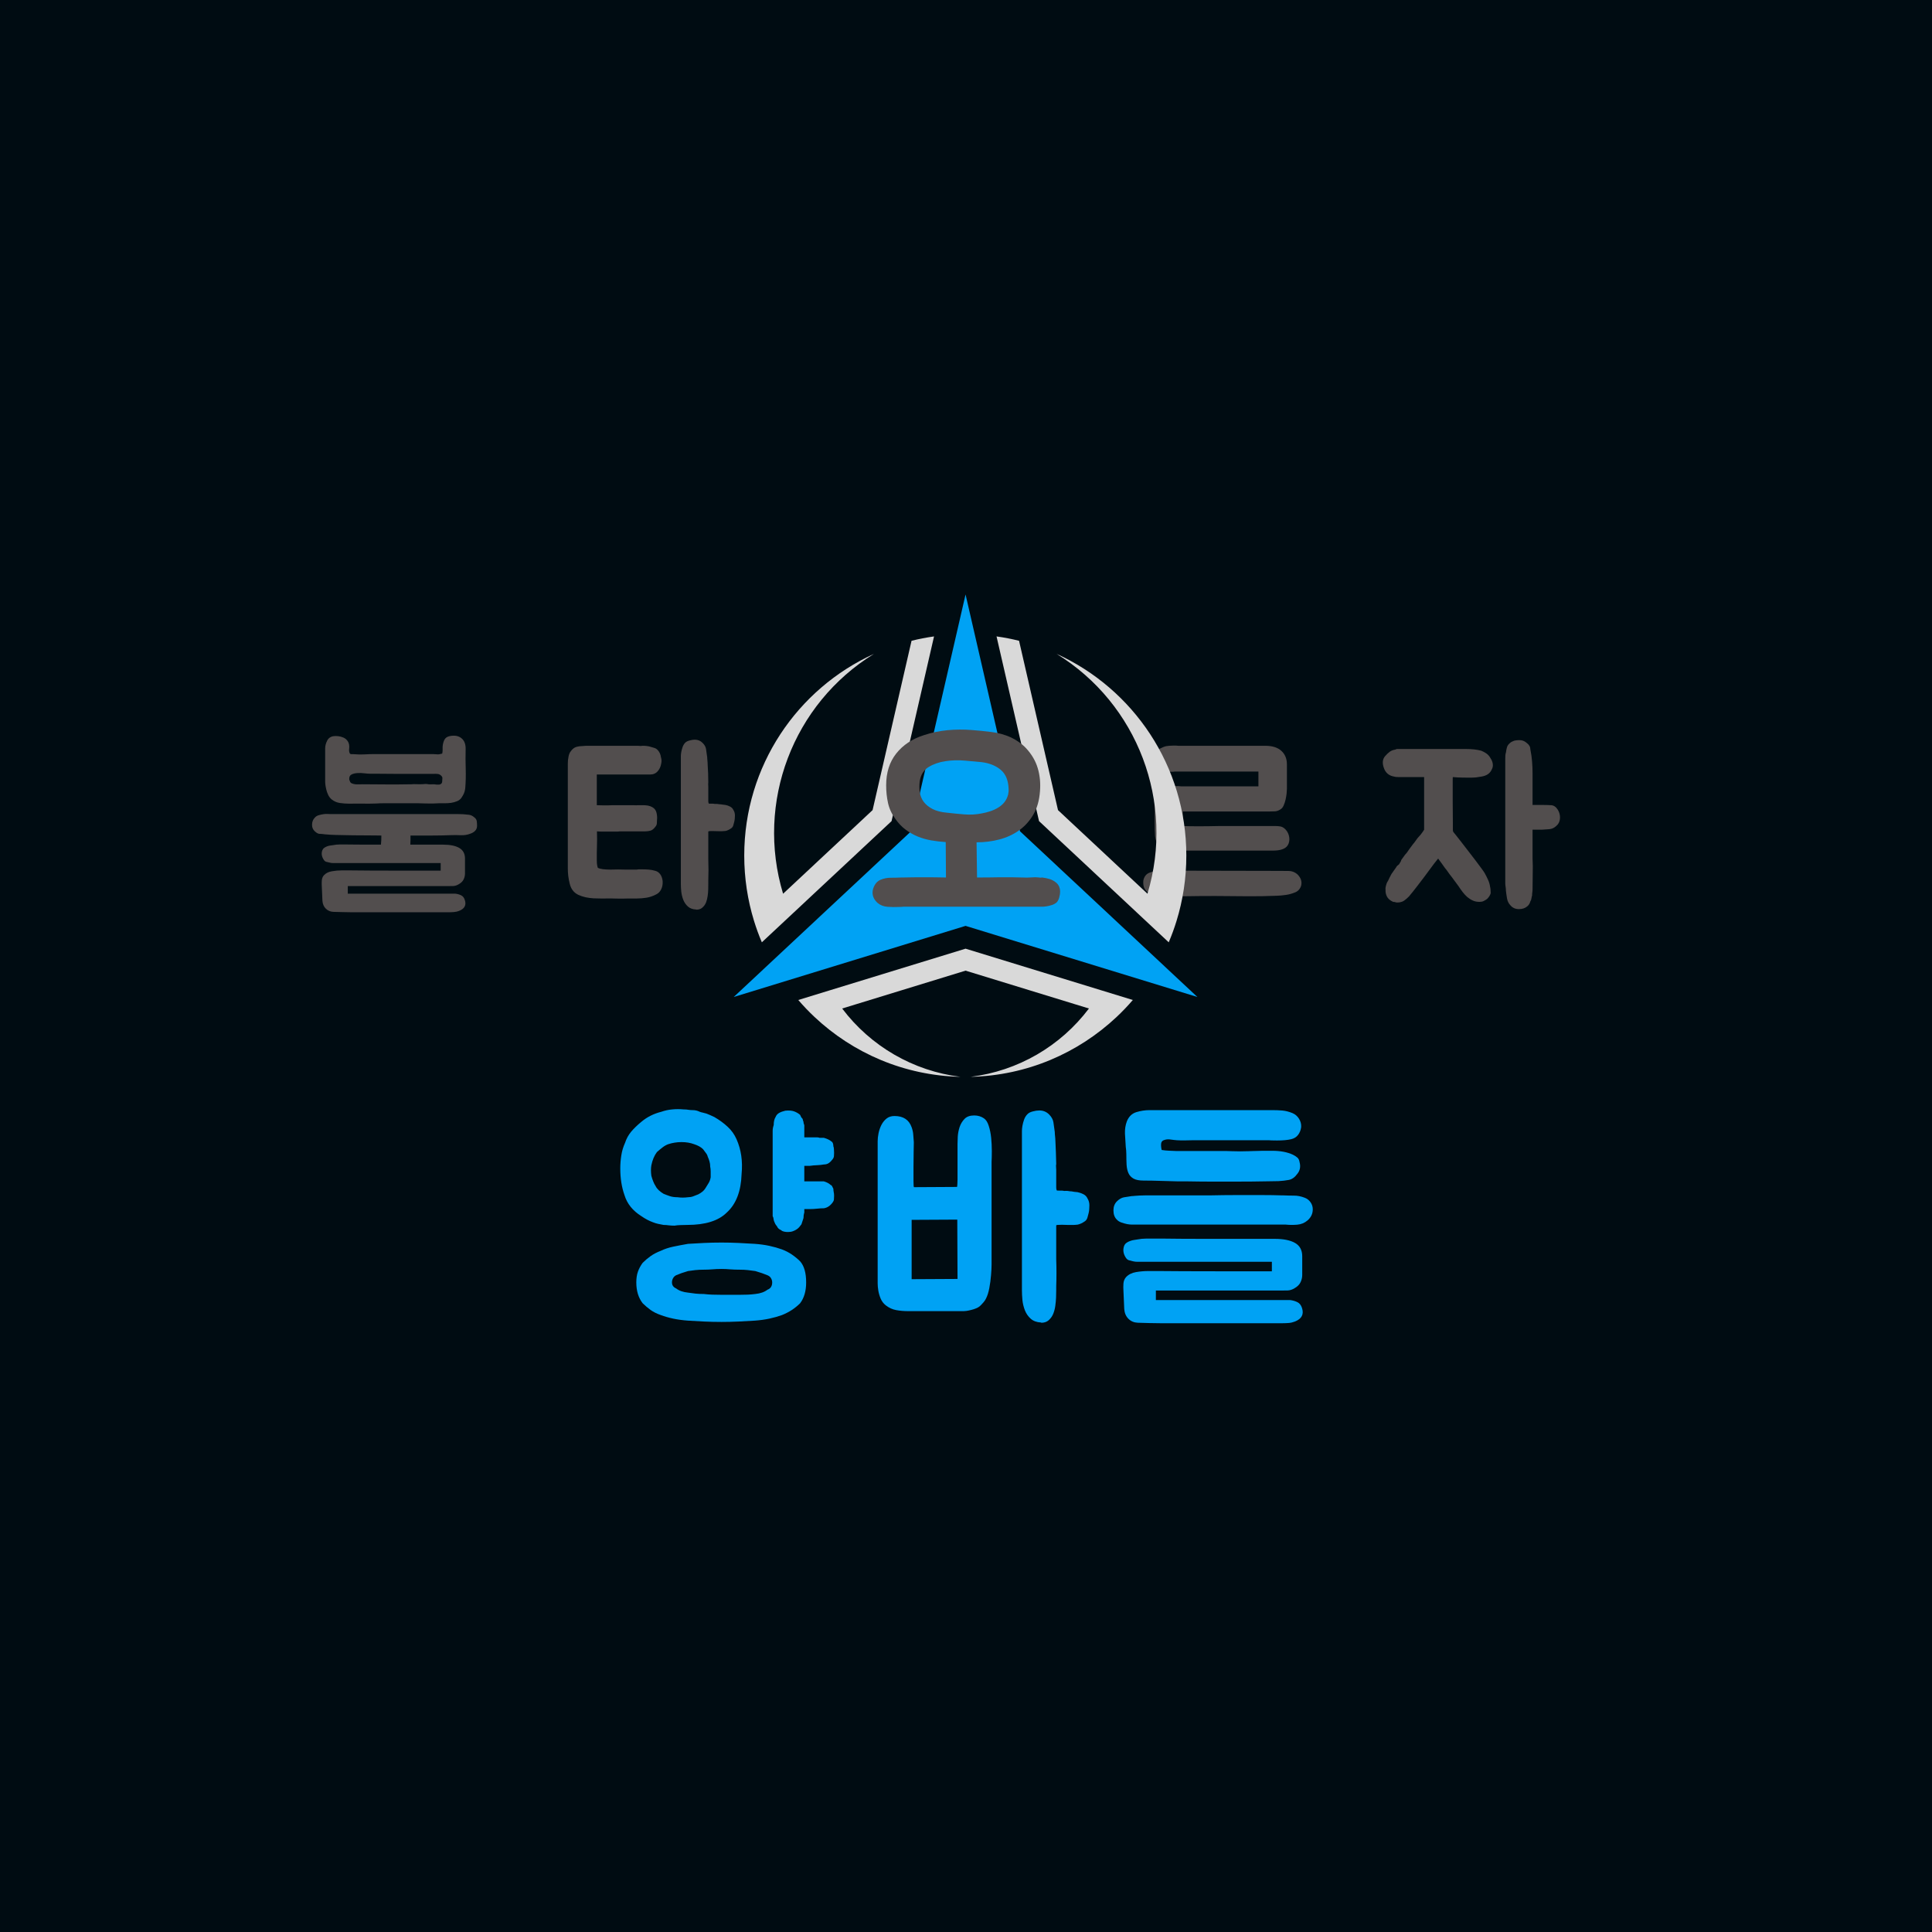 <svg xmlns="http://www.w3.org/2000/svg" xmlns:xlink="http://www.w3.org/1999/xlink" width="500" zoomAndPan="magnify" viewBox="0 0 375 375" height="500" preserveAspectRatio="xMidYMid meet" version="1.0"><defs><g/><clipPath id="5b80b288ce"><path d="M 142.414 115.32 L 232.414 115.32 L 232.414 194 L 142.414 194 Z M 142.414 115.32 " clip-rule="nonzero"/></clipPath><clipPath id="f515bbb122"><path d="M 154 184 L 220 184 L 220 209.07 L 154 209.07 Z M 154 184 " clip-rule="nonzero"/></clipPath></defs><rect x="-37.5" width="450" fill="#ffffff" y="-37.5" height="450" fill-opacity="1"/><rect x="-37.5" width="450" fill="#ffffff" y="-37.5" height="450" fill-opacity="1"/><rect x="-37.5" width="450" fill="#000c12" y="-37.5" height="450" fill-opacity="1"/><g fill="#00a2f4" fill-opacity="1"><g transform="translate(119.162, 254.898)"><g><path d="M 19.5 -38.078 C 20.488 -37.504 21.348 -36.875 22.078 -36.188 C 22.816 -35.508 23.391 -34.707 23.797 -33.781 C 24.691 -31.77 25.02 -29.52 24.781 -27.031 C 24.676 -23.688 23.719 -21.191 21.906 -19.547 C 20.301 -17.941 17.742 -17.141 14.234 -17.141 C 13.754 -17.141 13.305 -17.129 12.891 -17.109 C 12.484 -17.098 12.109 -17.062 11.766 -17 C 11.391 -17 11.023 -17.02 10.672 -17.062 C 10.316 -17.113 9.969 -17.141 9.625 -17.141 C 9.281 -17.211 8.938 -17.281 8.594 -17.344 C 8.258 -17.414 7.922 -17.52 7.578 -17.656 C 6.828 -17.926 6.078 -18.32 5.328 -18.844 C 3.648 -19.895 2.555 -21.258 2.047 -22.938 C 1.504 -24.469 1.234 -26.191 1.234 -28.109 C 1.234 -28.953 1.301 -29.801 1.438 -30.656 C 1.57 -31.508 1.812 -32.312 2.156 -33.062 C 2.426 -33.883 2.82 -34.609 3.344 -35.234 C 3.875 -35.867 4.535 -36.508 5.328 -37.156 C 6.422 -38.082 7.719 -38.734 9.219 -39.109 C 9.895 -39.348 10.598 -39.5 11.328 -39.562 C 12.066 -39.633 12.797 -39.633 13.516 -39.562 C 13.891 -39.562 14.211 -39.535 14.484 -39.484 C 14.754 -39.441 15.031 -39.422 15.312 -39.422 C 15.781 -39.422 16.223 -39.316 16.641 -39.109 C 16.836 -39.035 17.062 -38.973 17.312 -38.922 C 17.57 -38.867 17.789 -38.812 17.969 -38.75 C 18.176 -38.676 18.414 -38.578 18.688 -38.453 C 18.957 -38.336 19.227 -38.211 19.5 -38.078 Z M 4.344 -5.984 C 4.344 -6.773 4.445 -7.469 4.656 -8.062 C 4.863 -8.656 5.172 -9.227 5.578 -9.781 C 6.055 -10.258 6.566 -10.691 7.109 -11.078 C 7.66 -11.473 8.328 -11.82 9.109 -12.125 C 9.828 -12.469 10.629 -12.734 11.516 -12.922 C 12.398 -13.109 13.359 -13.289 14.391 -13.469 C 15.379 -13.531 16.41 -13.586 17.484 -13.641 C 18.555 -13.691 19.691 -13.719 20.891 -13.719 C 22.016 -13.719 23.117 -13.691 24.203 -13.641 C 25.297 -13.586 26.336 -13.531 27.328 -13.469 C 28.359 -13.395 29.305 -13.266 30.172 -13.078 C 31.047 -12.891 31.859 -12.66 32.609 -12.391 C 33.328 -12.117 33.973 -11.785 34.547 -11.391 C 35.129 -10.992 35.66 -10.555 36.141 -10.078 C 36.922 -9.191 37.312 -7.828 37.312 -5.984 C 37.312 -4.316 36.922 -2.969 36.141 -1.938 C 35.148 -0.945 33.973 -0.18 32.609 0.359 C 31.859 0.629 31.047 0.859 30.172 1.047 C 29.305 1.234 28.359 1.363 27.328 1.438 C 26.336 1.5 25.297 1.555 24.203 1.609 C 23.117 1.66 22.016 1.688 20.891 1.688 C 19.691 1.688 18.555 1.66 17.484 1.609 C 16.41 1.555 15.379 1.5 14.391 1.438 C 13.359 1.363 12.398 1.234 11.516 1.047 C 10.629 0.859 9.828 0.629 9.109 0.359 C 8.328 0.086 7.66 -0.242 7.109 -0.641 C 6.566 -1.035 6.055 -1.469 5.578 -1.938 C 4.754 -3 4.344 -4.348 4.344 -5.984 Z M 18.781 -26.406 C 18.781 -26.781 18.781 -27.145 18.781 -27.5 C 18.781 -27.863 18.75 -28.18 18.688 -28.453 C 18.688 -28.828 18.641 -29.164 18.547 -29.469 C 18.461 -29.781 18.352 -30.078 18.219 -30.359 C 18.156 -30.629 18.035 -30.875 17.859 -31.094 C 17.691 -31.312 17.504 -31.562 17.297 -31.844 C 16.891 -32.25 16.312 -32.57 15.562 -32.812 C 14.844 -33.082 14.023 -33.219 13.109 -33.219 C 12.629 -33.219 12.18 -33.18 11.766 -33.109 C 11.359 -33.047 10.953 -32.945 10.547 -32.812 C 10.172 -32.676 9.801 -32.469 9.438 -32.188 C 9.082 -31.914 8.719 -31.613 8.344 -31.281 C 7.832 -30.594 7.473 -29.738 7.266 -28.719 C 7.16 -28.102 7.16 -27.422 7.266 -26.672 C 7.367 -26.297 7.488 -25.938 7.625 -25.594 C 7.758 -25.25 7.914 -24.941 8.094 -24.672 C 8.227 -24.398 8.43 -24.133 8.703 -23.875 C 8.973 -23.625 9.281 -23.395 9.625 -23.188 C 10.031 -23.02 10.445 -22.863 10.875 -22.719 C 11.301 -22.582 11.789 -22.516 12.344 -22.516 C 12.988 -22.422 13.672 -22.422 14.391 -22.516 C 14.723 -22.516 15.051 -22.57 15.375 -22.688 C 15.707 -22.812 16.039 -22.941 16.375 -23.078 C 16.656 -23.223 16.922 -23.395 17.172 -23.594 C 17.43 -23.801 17.66 -24.078 17.859 -24.422 C 18.035 -24.691 18.219 -24.988 18.406 -25.312 C 18.594 -25.633 18.719 -26 18.781 -26.406 Z M 30.719 -5.984 C 30.719 -6.266 30.645 -6.531 30.5 -6.781 C 30.363 -7.039 30.129 -7.238 29.797 -7.375 C 29.484 -7.508 29.129 -7.645 28.734 -7.781 C 28.348 -7.914 27.914 -8.051 27.438 -8.188 C 26.957 -8.258 26.477 -8.32 26 -8.375 C 25.52 -8.426 24.992 -8.453 24.422 -8.453 C 23.766 -8.453 23.156 -8.473 22.594 -8.516 C 22.031 -8.566 21.461 -8.594 20.891 -8.594 C 20.234 -8.594 19.625 -8.566 19.062 -8.516 C 18.5 -8.473 17.961 -8.453 17.453 -8.453 C 16.836 -8.453 16.289 -8.426 15.812 -8.375 C 15.332 -8.32 14.859 -8.258 14.391 -8.188 C 13.91 -8.051 13.484 -7.914 13.109 -7.781 C 12.734 -7.645 12.391 -7.508 12.078 -7.375 C 11.805 -7.238 11.602 -7.039 11.469 -6.781 C 11.332 -6.531 11.266 -6.266 11.266 -5.984 C 11.266 -5.441 11.535 -5.051 12.078 -4.812 C 12.66 -4.363 13.43 -4.094 14.391 -4 C 14.859 -3.926 15.332 -3.863 15.812 -3.812 C 16.289 -3.758 16.836 -3.734 17.453 -3.734 C 17.961 -3.672 18.5 -3.629 19.062 -3.609 C 19.625 -3.586 20.234 -3.578 20.891 -3.578 L 24.422 -3.578 C 24.992 -3.578 25.52 -3.586 26 -3.609 C 26.477 -3.629 26.957 -3.672 27.438 -3.734 C 28.426 -3.836 29.211 -4.113 29.797 -4.562 C 30.41 -4.789 30.719 -5.266 30.719 -5.984 Z M 36.953 -34.141 L 38.797 -34.141 C 39.004 -34.141 39.207 -34.141 39.406 -34.141 C 39.613 -34.141 39.785 -34.109 39.922 -34.047 L 40.75 -34.047 C 41.395 -33.867 41.891 -33.629 42.234 -33.328 C 42.367 -33.254 42.461 -33.129 42.516 -32.953 C 42.566 -32.785 42.594 -32.602 42.594 -32.406 C 42.656 -32.27 42.691 -32.086 42.703 -31.859 C 42.723 -31.641 42.734 -31.395 42.734 -31.125 C 42.734 -30.852 42.723 -30.629 42.703 -30.453 C 42.691 -30.285 42.617 -30.113 42.484 -29.938 C 42.242 -29.602 41.988 -29.344 41.719 -29.156 C 41.445 -28.969 41.125 -28.875 40.75 -28.875 C 40.332 -28.801 39.895 -28.754 39.438 -28.734 C 38.977 -28.723 38.508 -28.68 38.031 -28.609 L 36.953 -28.609 L 36.953 -25.594 L 40.75 -25.594 C 41.32 -25.426 41.75 -25.203 42.031 -24.922 C 42.195 -24.859 42.312 -24.75 42.375 -24.594 C 42.445 -24.438 42.52 -24.289 42.594 -24.156 C 42.594 -23.957 42.613 -23.754 42.656 -23.547 C 42.707 -23.336 42.734 -23.098 42.734 -22.828 C 42.734 -22.555 42.723 -22.316 42.703 -22.109 C 42.691 -21.91 42.617 -21.723 42.484 -21.547 C 42.004 -20.867 41.426 -20.477 40.75 -20.375 C 40.332 -20.375 39.895 -20.348 39.438 -20.297 C 38.977 -20.242 38.508 -20.219 38.031 -20.219 L 36.953 -20.219 L 36.953 -19.547 C 36.891 -19.348 36.848 -19.16 36.828 -18.984 C 36.805 -18.816 36.797 -18.648 36.797 -18.484 C 36.734 -18.273 36.664 -18.066 36.594 -17.859 C 36.531 -17.66 36.461 -17.457 36.391 -17.25 C 36.254 -17.082 36.117 -16.91 35.984 -16.734 C 35.848 -16.566 35.676 -16.414 35.469 -16.281 C 35.27 -16.145 35.031 -16.023 34.75 -15.922 C 34.477 -15.816 34.156 -15.766 33.781 -15.766 C 33.508 -15.766 33.254 -15.789 33.016 -15.844 C 32.773 -15.895 32.586 -15.988 32.453 -16.125 C 32.047 -16.289 31.773 -16.547 31.641 -16.891 C 31.492 -17.055 31.383 -17.207 31.312 -17.344 C 31.25 -17.488 31.188 -17.629 31.125 -17.766 C 31.051 -17.93 31.004 -18.109 30.984 -18.297 C 30.973 -18.484 30.914 -18.664 30.812 -18.844 L 30.812 -35.375 C 30.812 -35.438 30.816 -35.562 30.828 -35.75 C 30.848 -35.938 30.91 -36.203 31.016 -36.547 C 31.016 -37.191 31.133 -37.703 31.375 -38.078 C 31.508 -38.422 31.738 -38.688 32.062 -38.875 C 32.395 -39.062 32.797 -39.207 33.266 -39.312 C 33.953 -39.383 34.516 -39.344 34.953 -39.188 C 35.398 -39.031 35.797 -38.801 36.141 -38.5 C 36.273 -38.156 36.41 -37.93 36.547 -37.828 C 36.617 -37.754 36.66 -37.656 36.672 -37.531 C 36.691 -37.414 36.734 -37.289 36.797 -37.156 C 36.797 -36.988 36.82 -36.844 36.875 -36.719 C 36.926 -36.602 36.953 -36.516 36.953 -36.453 Z M 36.953 -34.141 "/></g></g></g><g fill="#00a2f4" fill-opacity="1"><g transform="translate(167.433, 254.898)"><g><path d="M 18.422 -32.859 C 18.422 -33.203 18.438 -33.68 18.469 -34.297 C 18.508 -34.91 18.629 -35.523 18.828 -36.141 C 19.035 -36.754 19.352 -37.281 19.781 -37.719 C 20.207 -38.164 20.832 -38.391 21.656 -38.391 C 22.375 -38.391 23.004 -38.203 23.547 -37.828 C 23.953 -37.555 24.266 -37.066 24.484 -36.359 C 24.711 -35.66 24.867 -34.883 24.953 -34.031 C 25.035 -33.188 25.078 -32.336 25.078 -31.484 C 25.078 -30.629 25.062 -29.926 25.031 -29.375 L 25.031 -10.594 C 25.031 -10.488 25.031 -10.117 25.031 -9.484 C 25.031 -8.859 24.992 -8.145 24.922 -7.344 C 24.859 -6.539 24.75 -5.723 24.594 -4.891 C 24.438 -4.055 24.223 -3.379 23.953 -2.859 C 23.848 -2.629 23.688 -2.383 23.469 -2.125 C 23.25 -1.863 23.086 -1.688 22.984 -1.594 C 22.711 -1.312 22.41 -1.102 22.078 -0.969 C 21.754 -0.832 21.422 -0.723 21.078 -0.641 C 20.742 -0.555 20.441 -0.492 20.172 -0.453 C 19.898 -0.422 19.711 -0.406 19.609 -0.406 L 8.859 -0.406 C 8.035 -0.406 7.254 -0.473 6.516 -0.609 C 5.785 -0.742 5.113 -1.051 4.5 -1.531 C 4.062 -1.875 3.727 -2.312 3.5 -2.844 C 3.281 -3.375 3.129 -3.895 3.047 -4.406 C 2.961 -4.914 2.922 -5.383 2.922 -5.812 C 2.922 -6.238 2.922 -6.504 2.922 -6.609 L 2.922 -33.375 C 2.922 -33.852 2.977 -34.379 3.094 -34.953 C 3.219 -35.535 3.406 -36.07 3.656 -36.562 C 3.914 -37.062 4.25 -37.473 4.656 -37.797 C 5.062 -38.117 5.57 -38.281 6.188 -38.281 C 7.895 -38.281 9.004 -37.551 9.516 -36.094 C 9.691 -35.613 9.797 -35.133 9.828 -34.656 C 9.859 -34.176 9.895 -33.695 9.938 -33.219 L 9.938 -33.125 C 9.938 -32.883 9.926 -32.289 9.906 -31.344 C 9.883 -30.406 9.875 -29.426 9.875 -28.406 C 9.875 -27.383 9.875 -26.473 9.875 -25.672 C 9.875 -24.867 9.91 -24.469 9.984 -24.469 L 18.328 -24.516 C 18.359 -24.617 18.379 -24.805 18.391 -25.078 C 18.41 -25.348 18.422 -25.645 18.422 -25.969 C 18.422 -26.301 18.422 -26.609 18.422 -26.891 C 18.422 -27.18 18.422 -27.414 18.422 -27.594 Z M 39.562 -23.75 C 39.738 -23.75 39.898 -23.734 40.047 -23.703 C 40.203 -23.672 40.367 -23.656 40.547 -23.656 C 40.711 -23.613 40.895 -23.582 41.094 -23.562 C 41.301 -23.551 41.508 -23.531 41.719 -23.5 C 42.094 -23.426 42.469 -23.297 42.844 -23.109 C 43.219 -22.922 43.488 -22.641 43.656 -22.266 C 43.895 -21.891 44.016 -21.445 44.016 -20.938 C 44.016 -20.664 44.004 -20.414 43.984 -20.188 C 43.973 -19.969 43.938 -19.723 43.875 -19.453 C 43.801 -19.18 43.723 -18.891 43.641 -18.578 C 43.555 -18.273 43.395 -18.035 43.156 -17.859 C 42.676 -17.523 42.211 -17.305 41.766 -17.203 C 41.223 -17.129 40.555 -17.109 39.766 -17.141 C 38.984 -17.18 38.32 -17.18 37.781 -17.141 C 37.738 -17.141 37.703 -17.125 37.672 -17.094 L 37.625 -17.094 L 37.578 -17.047 L 37.578 -16.891 C 37.578 -16.484 37.578 -16 37.578 -15.438 C 37.578 -14.875 37.578 -14.289 37.578 -13.688 C 37.578 -13.094 37.578 -12.516 37.578 -11.953 C 37.578 -11.391 37.578 -10.883 37.578 -10.438 C 37.641 -8.664 37.641 -6.926 37.578 -5.219 L 37.578 -4.5 C 37.578 -4.062 37.566 -3.578 37.547 -3.047 C 37.523 -2.516 37.477 -1.992 37.406 -1.484 C 37.344 -0.973 37.223 -0.484 37.047 -0.016 C 36.879 0.441 36.645 0.82 36.344 1.125 C 35.938 1.602 35.391 1.844 34.703 1.844 C 34.703 1.844 34.672 1.828 34.609 1.797 C 33.785 1.754 33.125 1.508 32.625 1.062 C 32.133 0.625 31.758 0.082 31.5 -0.562 C 31.25 -1.207 31.086 -1.879 31.016 -2.578 C 30.953 -3.285 30.922 -3.91 30.922 -4.453 L 30.922 -34.859 C 30.922 -34.891 30.922 -35.051 30.922 -35.344 C 30.922 -35.633 30.953 -35.973 31.016 -36.359 C 31.086 -36.754 31.195 -37.164 31.344 -37.594 C 31.5 -38.02 31.719 -38.367 32 -38.641 C 32.227 -38.879 32.57 -39.055 33.031 -39.172 C 33.5 -39.297 33.922 -39.359 34.297 -39.359 C 35.047 -39.359 35.676 -39.102 36.188 -38.594 C 36.664 -38.113 36.945 -37.609 37.031 -37.078 C 37.113 -36.555 37.191 -36.004 37.266 -35.422 C 37.297 -35.285 37.312 -35.082 37.312 -34.812 C 37.383 -34.227 37.426 -33.629 37.438 -33.016 C 37.457 -32.398 37.484 -31.785 37.516 -31.172 C 37.516 -30.797 37.523 -30.426 37.547 -30.062 C 37.566 -29.707 37.578 -29.344 37.578 -28.969 C 37.535 -28.77 37.523 -28.578 37.547 -28.391 C 37.566 -28.203 37.578 -28.02 37.578 -27.844 L 37.578 -24.984 C 37.578 -24.805 37.578 -24.613 37.578 -24.406 C 37.578 -24.207 37.609 -24.023 37.672 -23.859 C 37.672 -23.816 37.844 -23.797 38.188 -23.797 C 38.531 -23.797 38.719 -23.797 38.75 -23.797 C 39.051 -23.734 39.289 -23.719 39.469 -23.75 Z M 18.422 -6.656 L 18.375 -18.172 L 9.516 -18.125 C 9.516 -17.75 9.516 -17.285 9.516 -16.734 C 9.516 -16.191 9.516 -15.613 9.516 -15 C 9.516 -14.383 9.516 -13.797 9.516 -13.234 C 9.516 -12.672 9.516 -12.219 9.516 -11.875 C 9.516 -11.602 9.516 -11.227 9.516 -10.75 C 9.516 -10.27 9.516 -9.754 9.516 -9.203 C 9.516 -8.66 9.516 -8.148 9.516 -7.672 C 9.516 -7.203 9.516 -6.848 9.516 -6.609 Z M 18.422 -6.656 "/></g></g></g><g fill="#00a2f4" fill-opacity="1"><g transform="translate(215.089, 254.898)"><g><path d="M 35.312 -2.562 C 35.863 -2.488 36.344 -2.348 36.75 -2.141 C 37.156 -1.941 37.445 -1.57 37.625 -1.031 C 38.031 0.195 37.586 1.07 36.297 1.594 C 35.879 1.758 35.469 1.859 35.062 1.891 C 34.656 1.922 34.266 1.938 33.891 1.938 L 10.078 1.938 C 9.398 1.938 8.691 1.926 7.953 1.906 C 7.223 1.895 6.484 1.875 5.734 1.844 C 5.016 1.812 4.414 1.555 3.938 1.078 C 3.457 0.598 3.188 -0.031 3.125 -0.812 L 2.969 -4.406 C 2.938 -4.781 2.938 -5.223 2.969 -5.734 C 3 -6.242 3.172 -6.672 3.484 -7.016 C 3.961 -7.523 4.602 -7.848 5.406 -7.984 C 6.207 -8.117 6.984 -8.188 7.734 -8.188 C 8.211 -8.188 9.004 -8.188 10.109 -8.188 C 11.211 -8.188 12.719 -8.176 14.625 -8.156 C 16.539 -8.145 18.906 -8.141 21.719 -8.141 C 24.539 -8.141 27.895 -8.141 31.781 -8.141 L 31.781 -9.984 L 6.609 -9.984 C 6.266 -9.984 5.953 -9.984 5.672 -9.984 C 5.398 -9.984 5.129 -10.016 4.859 -10.078 C 4.555 -10.148 4.285 -10.219 4.047 -10.281 C 3.805 -10.352 3.598 -10.523 3.422 -10.797 C 2.953 -11.516 2.836 -12.25 3.078 -13 C 3.172 -13.27 3.32 -13.484 3.531 -13.641 C 3.738 -13.797 3.977 -13.922 4.25 -14.016 C 4.52 -14.117 4.781 -14.188 5.031 -14.219 C 5.289 -14.258 5.523 -14.297 5.734 -14.328 C 6.242 -14.43 6.77 -14.484 7.312 -14.484 C 7.832 -14.484 8.379 -14.484 8.953 -14.484 C 9.535 -14.484 10.242 -14.484 11.078 -14.484 C 11.922 -14.484 12.922 -14.473 14.078 -14.453 C 15.234 -14.441 16.656 -14.438 18.344 -14.438 C 20.039 -14.438 22.02 -14.438 24.281 -14.438 C 26.551 -14.438 29.223 -14.438 32.297 -14.438 C 34.035 -14.438 35.363 -14.172 36.281 -13.641 C 37.207 -13.109 37.672 -12.25 37.672 -11.062 L 37.672 -7.422 C 37.672 -6.941 37.562 -6.473 37.344 -6.016 C 37.125 -5.555 36.738 -5.172 36.188 -4.859 C 35.75 -4.586 35.305 -4.441 34.859 -4.422 C 34.41 -4.41 33.969 -4.406 33.531 -4.406 L 9.266 -4.406 L 9.266 -2.562 Z M 3.422 -32.297 C 3.359 -33.148 3.305 -34.004 3.266 -34.859 C 3.234 -35.711 3.359 -36.516 3.641 -37.266 C 4.016 -38.18 4.625 -38.77 5.469 -39.031 C 6.32 -39.289 7.176 -39.422 8.031 -39.422 L 31.891 -39.422 C 32.566 -39.422 33.211 -39.395 33.828 -39.344 C 34.441 -39.289 35.094 -39.125 35.781 -38.844 C 36.32 -38.613 36.742 -38.25 37.047 -37.75 C 37.359 -37.258 37.5 -36.723 37.469 -36.141 C 37.395 -35.555 37.195 -35.051 36.875 -34.625 C 36.551 -34.195 36.102 -33.914 35.531 -33.781 C 34.844 -33.613 33.922 -33.531 32.766 -33.531 C 32.316 -33.531 31.957 -33.535 31.688 -33.547 C 31.414 -33.566 31.258 -33.578 31.219 -33.578 L 16.438 -33.578 C 15.914 -33.578 15.398 -33.566 14.891 -33.547 C 14.379 -33.535 13.867 -33.547 13.359 -33.578 C 12.953 -33.609 12.535 -33.656 12.109 -33.719 C 11.68 -33.789 11.281 -33.758 10.906 -33.625 C 10.531 -33.531 10.32 -33.289 10.281 -32.906 C 10.25 -32.531 10.285 -32.125 10.391 -31.688 C 10.867 -31.613 11.352 -31.566 11.844 -31.547 C 12.344 -31.535 12.832 -31.516 13.312 -31.484 L 23.031 -31.484 C 23.164 -31.484 23.488 -31.473 24 -31.453 C 24.52 -31.43 25.066 -31.422 25.641 -31.422 C 26.223 -31.422 26.758 -31.43 27.25 -31.453 C 27.75 -31.473 28.066 -31.484 28.203 -31.484 C 28.305 -31.484 28.535 -31.488 28.891 -31.5 C 29.254 -31.52 29.629 -31.531 30.016 -31.531 C 30.41 -31.531 30.785 -31.531 31.141 -31.531 C 31.504 -31.531 31.738 -31.531 31.844 -31.531 C 33.445 -31.531 34.789 -31.273 35.875 -30.766 C 36.219 -30.586 36.5 -30.406 36.719 -30.219 C 36.945 -30.031 37.094 -29.734 37.156 -29.328 C 37.395 -28.441 37.242 -27.676 36.703 -27.031 C 36.223 -26.375 35.676 -25.988 35.062 -25.875 C 34.445 -25.758 33.781 -25.68 33.062 -25.641 C 32.727 -25.641 32.066 -25.629 31.078 -25.609 C 30.086 -25.598 29.02 -25.582 27.875 -25.562 C 26.727 -25.551 25.609 -25.547 24.516 -25.547 C 23.422 -25.547 22.617 -25.547 22.109 -25.547 C 21.566 -25.547 20.91 -25.547 20.141 -25.547 C 19.367 -25.547 18.582 -25.551 17.781 -25.562 C 16.977 -25.582 16.211 -25.594 15.484 -25.594 C 14.754 -25.594 14.129 -25.594 13.609 -25.594 C 12.484 -25.625 11.359 -25.656 10.234 -25.688 C 9.109 -25.727 7.984 -25.75 6.859 -25.75 C 6.035 -25.75 5.395 -25.875 4.938 -26.125 C 4.477 -26.383 4.145 -26.742 3.938 -27.203 C 3.738 -27.66 3.617 -28.207 3.578 -28.844 C 3.547 -29.477 3.531 -30.148 3.531 -30.859 C 3.531 -31.098 3.52 -31.336 3.5 -31.578 C 3.488 -31.816 3.461 -32.055 3.422 -32.297 Z M 5.172 -22.781 C 5.441 -22.812 5.75 -22.832 6.094 -22.844 C 6.438 -22.863 6.797 -22.875 7.172 -22.875 L 19.703 -22.875 C 21.516 -22.914 23.289 -22.938 25.031 -22.938 C 26.5 -22.938 28.035 -22.938 29.641 -22.938 C 31.242 -22.938 32.625 -22.914 33.781 -22.875 L 34.047 -22.875 C 34.723 -22.844 35.398 -22.828 36.078 -22.828 C 36.766 -22.828 37.453 -22.691 38.141 -22.422 C 38.609 -22.254 38.988 -21.961 39.281 -21.547 C 39.57 -21.141 39.719 -20.68 39.719 -20.172 C 39.719 -19.316 39.379 -18.598 38.703 -18.016 C 38.148 -17.535 37.484 -17.258 36.703 -17.188 C 35.922 -17.125 35.188 -17.129 34.5 -17.203 L 5.125 -17.203 C 5.082 -17.203 4.926 -17.203 4.656 -17.203 C 4.383 -17.203 4.066 -17.234 3.703 -17.297 C 3.348 -17.367 2.973 -17.473 2.578 -17.609 C 2.191 -17.742 1.879 -17.945 1.641 -18.219 C 1.234 -18.633 1.031 -19.219 1.031 -19.969 C 1.031 -20.676 1.25 -21.254 1.688 -21.703 C 2.133 -22.148 2.594 -22.414 3.062 -22.5 C 3.539 -22.582 4.039 -22.66 4.562 -22.734 C 4.656 -22.734 4.754 -22.738 4.859 -22.75 C 4.961 -22.77 5.066 -22.781 5.172 -22.781 Z M 5.172 -22.781 "/></g></g></g><g fill="#524e4e" fill-opacity="1"><g transform="translate(59.755, 175.1)"><g><path d="M 28.625 -1.641 C 29.062 -1.586 29.441 -1.477 29.766 -1.312 C 30.098 -1.145 30.332 -0.844 30.469 -0.406 C 30.789 0.57 30.43 1.27 29.391 1.688 C 29.066 1.82 28.738 1.898 28.406 1.922 C 28.082 1.953 27.77 1.969 27.469 1.969 L 8.406 1.969 C 7.852 1.969 7.285 1.957 6.703 1.938 C 6.117 1.926 5.523 1.91 4.922 1.891 C 4.348 1.859 3.867 1.648 3.484 1.266 C 3.098 0.891 2.879 0.383 2.828 -0.25 L 2.703 -3.109 C 2.68 -3.41 2.68 -3.766 2.703 -4.172 C 2.734 -4.586 2.867 -4.93 3.109 -5.203 C 3.492 -5.617 4.004 -5.879 4.641 -5.984 C 5.285 -6.098 5.91 -6.156 6.516 -6.156 C 6.898 -6.156 7.535 -6.156 8.422 -6.156 C 9.316 -6.156 10.523 -6.145 12.047 -6.125 C 13.578 -6.113 15.469 -6.109 17.719 -6.109 C 19.977 -6.109 22.664 -6.109 25.781 -6.109 L 25.781 -7.578 L 5.609 -7.578 C 5.336 -7.578 5.094 -7.578 4.875 -7.578 C 4.656 -7.578 4.438 -7.609 4.219 -7.672 C 3.977 -7.723 3.758 -7.773 3.562 -7.828 C 3.375 -7.879 3.211 -8.016 3.078 -8.234 C 2.691 -8.816 2.594 -9.406 2.781 -10 C 2.863 -10.219 2.988 -10.391 3.156 -10.516 C 3.32 -10.641 3.516 -10.742 3.734 -10.828 C 3.953 -10.91 4.16 -10.961 4.359 -10.984 C 4.566 -11.016 4.754 -11.039 4.922 -11.062 C 5.328 -11.145 5.75 -11.188 6.188 -11.188 C 6.57 -11.188 6.988 -11.188 7.438 -11.188 C 7.895 -11.188 8.438 -11.18 9.062 -11.172 C 9.688 -11.16 10.414 -11.156 11.25 -11.156 C 12.082 -11.156 13.062 -11.156 14.188 -11.156 C 14.219 -11.457 14.238 -11.75 14.25 -12.031 C 14.258 -12.32 14.266 -12.617 14.266 -12.922 C 14.098 -12.922 13.727 -12.926 13.156 -12.938 C 12.582 -12.945 11.922 -12.953 11.172 -12.953 C 10.422 -12.953 9.613 -12.957 8.75 -12.969 C 7.895 -12.988 7.086 -13.004 6.328 -13.016 C 5.578 -13.023 4.926 -13.047 4.375 -13.078 C 3.832 -13.109 3.484 -13.133 3.328 -13.156 C 2.891 -13.219 2.539 -13.25 2.281 -13.25 C 2.02 -13.25 1.711 -13.41 1.359 -13.734 C 0.992 -14.066 0.812 -14.488 0.812 -15 C 0.812 -15.57 0.992 -16.039 1.359 -16.406 C 1.547 -16.625 1.801 -16.781 2.125 -16.875 C 2.457 -16.969 2.773 -17.035 3.078 -17.078 C 3.379 -17.117 3.645 -17.129 3.875 -17.109 C 4.102 -17.098 4.234 -17.094 4.266 -17.094 L 27.719 -17.094 C 28.125 -17.094 28.531 -17.094 28.938 -17.094 C 29.352 -17.094 29.754 -17.082 30.141 -17.062 C 30.516 -17.031 30.883 -16.992 31.25 -16.953 C 31.625 -16.91 31.961 -16.754 32.266 -16.484 C 32.566 -16.266 32.738 -16.016 32.781 -15.734 C 32.82 -15.461 32.844 -15.164 32.844 -14.844 C 32.844 -14.438 32.723 -14.109 32.484 -13.859 C 32.254 -13.609 31.938 -13.414 31.531 -13.281 C 30.977 -13.062 30.367 -12.961 29.703 -12.984 C 29.035 -13.016 28.426 -13.02 27.875 -13 C 26.508 -12.945 25.191 -12.922 23.922 -12.922 C 22.648 -12.922 21.316 -12.922 19.922 -12.922 C 19.922 -12.617 19.922 -12.32 19.922 -12.031 C 19.922 -11.75 19.91 -11.457 19.891 -11.156 L 26.203 -11.156 C 27.598 -11.156 28.66 -10.941 29.391 -10.516 C 30.129 -10.086 30.5 -9.398 30.5 -8.453 L 30.5 -5.531 C 30.5 -5.156 30.41 -4.781 30.234 -4.406 C 30.055 -4.039 29.75 -3.734 29.312 -3.484 C 28.957 -3.266 28.602 -3.145 28.25 -3.125 C 27.895 -3.113 27.539 -3.109 27.188 -3.109 L 7.75 -3.109 L 7.75 -1.641 Z M 4.672 -19.891 C 4.367 -20.129 4.129 -20.43 3.953 -20.797 C 3.773 -21.172 3.645 -21.539 3.562 -21.906 C 3.477 -22.281 3.422 -22.602 3.391 -22.875 C 3.367 -23.145 3.359 -23.297 3.359 -23.328 L 3.359 -29.812 C 3.359 -30.32 3.488 -30.832 3.75 -31.344 C 4.008 -31.852 4.441 -32.145 5.047 -32.219 C 5.316 -32.25 5.613 -32.242 5.938 -32.203 C 6.27 -32.16 6.578 -32.078 6.859 -31.953 C 7.148 -31.836 7.395 -31.66 7.594 -31.422 C 7.801 -31.191 7.938 -30.91 8 -30.578 C 8.051 -30.336 8.055 -30.062 8.016 -29.75 C 7.973 -29.438 8.008 -29.156 8.125 -28.906 C 8.176 -28.77 8.312 -28.707 8.531 -28.719 C 8.75 -28.727 8.926 -28.723 9.062 -28.703 C 9.688 -28.648 10.32 -28.641 10.969 -28.672 C 11.613 -28.711 12.266 -28.734 12.922 -28.734 L 24.234 -28.734 C 24.473 -28.734 24.664 -28.723 24.812 -28.703 C 25.102 -28.672 25.316 -28.664 25.453 -28.688 C 25.598 -28.719 25.805 -28.766 26.078 -28.828 C 26.129 -29.047 26.156 -29.266 26.156 -29.484 C 26.156 -29.703 26.156 -29.922 26.156 -30.141 C 26.188 -30.629 26.297 -31.07 26.484 -31.469 C 26.672 -31.863 27.016 -32.113 27.516 -32.219 C 28.473 -32.414 29.238 -32.281 29.812 -31.812 C 30.383 -31.352 30.656 -30.629 30.625 -29.641 C 30.594 -28.41 30.598 -27.148 30.641 -25.859 C 30.68 -24.578 30.648 -23.312 30.547 -22.062 C 30.492 -21.676 30.41 -21.359 30.297 -21.109 C 30.191 -20.867 30.031 -20.582 29.812 -20.25 C 29.594 -19.945 29.301 -19.723 28.938 -19.578 C 28.582 -19.43 28.203 -19.328 27.797 -19.266 C 27.391 -19.211 26.977 -19.188 26.562 -19.188 C 26.156 -19.188 25.785 -19.188 25.453 -19.188 C 25.023 -19.156 24.648 -19.141 24.328 -19.141 C 24.016 -19.141 23.723 -19.141 23.453 -19.141 C 23.18 -19.141 22.883 -19.145 22.562 -19.156 C 22.25 -19.176 21.875 -19.188 21.438 -19.188 C 20.781 -19.188 20.188 -19.188 19.656 -19.188 C 19.125 -19.188 18.598 -19.188 18.078 -19.188 C 17.555 -19.188 17.02 -19.188 16.469 -19.188 C 15.926 -19.188 15.328 -19.188 14.672 -19.188 C 14.211 -19.188 13.75 -19.172 13.281 -19.141 C 12.82 -19.117 12.359 -19.109 11.891 -19.109 C 10.578 -19.129 9.281 -19.129 8 -19.109 C 7.426 -19.109 6.844 -19.148 6.25 -19.234 C 5.664 -19.316 5.141 -19.535 4.672 -19.891 Z M 8.125 -23.578 C 8.176 -23.328 8.301 -23.156 8.5 -23.062 C 8.707 -22.969 8.941 -22.906 9.203 -22.875 C 9.461 -22.852 9.727 -22.848 10 -22.859 C 10.27 -22.867 10.488 -22.875 10.656 -22.875 C 11.426 -22.875 12.188 -22.867 12.938 -22.859 C 13.688 -22.848 14.43 -22.844 15.172 -22.844 C 15.691 -22.844 16.141 -22.844 16.516 -22.844 C 16.898 -22.844 17.273 -22.844 17.641 -22.844 C 18.016 -22.844 18.398 -22.848 18.797 -22.859 C 19.191 -22.867 19.648 -22.875 20.172 -22.875 C 20.441 -22.906 20.711 -22.91 20.984 -22.891 C 21.266 -22.879 21.555 -22.875 21.859 -22.875 C 22.078 -22.875 22.285 -22.883 22.484 -22.906 C 22.691 -22.938 22.906 -22.941 23.125 -22.922 C 23.344 -22.867 23.566 -22.848 23.797 -22.859 C 24.035 -22.867 24.266 -22.875 24.484 -22.875 C 24.617 -22.852 24.781 -22.832 24.969 -22.812 C 25.156 -22.801 25.332 -22.801 25.5 -22.812 C 25.664 -22.832 25.801 -22.895 25.906 -23 C 26.02 -23.113 26.078 -23.281 26.078 -23.5 C 26.078 -23.719 26.086 -23.895 26.109 -24.031 C 26.141 -24.164 26.07 -24.328 25.906 -24.516 C 25.688 -24.734 25.453 -24.852 25.203 -24.875 C 24.961 -24.906 24.707 -24.91 24.438 -24.891 L 18.281 -24.891 C 18.195 -24.891 17.844 -24.891 17.219 -24.891 C 16.594 -24.891 15.91 -24.895 15.172 -24.906 C 14.43 -24.914 13.742 -24.922 13.109 -24.922 C 12.484 -24.922 12.129 -24.922 12.047 -24.922 C 11.805 -24.922 11.453 -24.945 10.984 -25 C 10.523 -25.062 10.078 -25.078 9.641 -25.047 C 9.203 -25.023 8.82 -24.938 8.5 -24.781 C 8.188 -24.633 8.031 -24.352 8.031 -23.938 C 8.031 -23.801 8.035 -23.727 8.047 -23.719 C 8.066 -23.707 8.094 -23.66 8.125 -23.578 Z M 8.125 -23.578 "/></g></g></g><g fill="#524e4e" fill-opacity="1"><g transform="translate(95.459, 175.1)"><g/></g></g><g fill="#524e4e" fill-opacity="1"><g transform="translate(108.167, 175.1)"><g><path d="M 19.516 -5.859 C 19.867 -5.617 20.117 -5.289 20.266 -4.875 C 20.422 -4.469 20.484 -4.047 20.453 -3.609 C 20.43 -3.172 20.316 -2.758 20.109 -2.375 C 19.898 -1.988 19.609 -1.703 19.234 -1.516 C 18.629 -1.191 18 -0.973 17.344 -0.859 C 16.688 -0.754 16.047 -0.703 15.422 -0.703 L 13.734 -0.703 C 12.973 -0.672 12.211 -0.664 11.453 -0.688 C 10.703 -0.719 9.945 -0.723 9.188 -0.703 L 8.484 -0.703 C 8.023 -0.703 7.539 -0.711 7.031 -0.734 C 6.52 -0.766 6.008 -0.832 5.5 -0.938 C 5 -1.051 4.531 -1.207 4.094 -1.406 C 3.656 -1.613 3.301 -1.895 3.031 -2.25 C 2.758 -2.582 2.555 -3.016 2.422 -3.547 C 2.285 -4.078 2.188 -4.602 2.125 -5.125 C 2.07 -5.645 2.047 -6.094 2.047 -6.469 C 2.047 -6.852 2.047 -7.078 2.047 -7.141 L 2.047 -26.484 C 2.047 -26.516 2.047 -26.641 2.047 -26.859 C 2.047 -27.078 2.055 -27.316 2.078 -27.578 C 2.109 -27.836 2.148 -28.094 2.203 -28.344 C 2.266 -28.602 2.336 -28.816 2.422 -28.984 C 2.66 -29.367 2.906 -29.656 3.156 -29.844 C 3.406 -30.039 3.734 -30.164 4.141 -30.219 C 4.254 -30.25 4.383 -30.266 4.531 -30.266 C 4.676 -30.266 4.832 -30.273 5 -30.297 C 5.164 -30.297 5.359 -30.312 5.578 -30.344 L 15.656 -30.344 C 15.789 -30.344 15.93 -30.332 16.078 -30.312 C 16.234 -30.301 16.379 -30.312 16.516 -30.344 L 16.609 -30.344 C 16.879 -30.344 17.133 -30.328 17.375 -30.297 C 17.625 -30.273 17.875 -30.223 18.125 -30.141 C 18.363 -30.078 18.609 -30.004 18.859 -29.922 C 19.109 -29.848 19.328 -29.703 19.516 -29.484 C 19.848 -29.129 20.051 -28.676 20.125 -28.125 C 20.188 -27.906 20.223 -27.695 20.234 -27.5 C 20.242 -27.312 20.223 -27.109 20.172 -26.891 C 20.086 -26.316 19.859 -25.816 19.484 -25.391 C 19.117 -24.973 18.625 -24.766 18 -24.766 L 7.672 -24.766 L 7.672 -18.812 C 8.109 -18.789 8.508 -18.781 8.875 -18.781 C 9.25 -18.781 9.582 -18.781 9.875 -18.781 C 10.207 -18.781 10.508 -18.789 10.781 -18.812 L 14.766 -18.812 C 14.898 -18.812 15.035 -18.805 15.172 -18.797 C 15.305 -18.785 15.441 -18.789 15.578 -18.812 L 16.688 -18.812 C 16.988 -18.812 17.297 -18.785 17.609 -18.734 C 17.922 -18.68 18.211 -18.57 18.484 -18.406 C 18.898 -18.164 19.16 -17.805 19.266 -17.328 C 19.379 -16.848 19.41 -16.391 19.359 -15.953 C 19.359 -15.734 19.348 -15.516 19.328 -15.297 C 19.316 -15.078 19.242 -14.883 19.109 -14.719 C 18.773 -14.25 18.441 -13.969 18.109 -13.875 C 17.785 -13.781 17.438 -13.734 17.062 -13.734 L 12.141 -13.734 C 11.973 -13.703 11.766 -13.688 11.516 -13.688 L 9.844 -13.688 C 9.488 -13.688 9.129 -13.688 8.766 -13.688 C 8.41 -13.688 8.055 -13.703 7.703 -13.734 C 7.734 -12.641 7.734 -11.68 7.703 -10.859 C 7.68 -10.047 7.672 -9.625 7.672 -9.594 L 7.672 -8.125 C 7.672 -7.738 7.695 -7.398 7.75 -7.109 C 7.801 -6.828 7.852 -6.672 7.906 -6.641 C 8.102 -6.535 8.422 -6.453 8.859 -6.391 C 9.297 -6.336 9.773 -6.312 10.297 -6.312 L 10.453 -6.312 C 11.359 -6.344 12.258 -6.344 13.156 -6.312 L 15.172 -6.312 C 15.254 -6.312 15.344 -6.312 15.438 -6.312 C 15.531 -6.312 15.633 -6.328 15.75 -6.359 L 16.438 -6.359 C 16.875 -6.359 17.312 -6.344 17.75 -6.312 C 18.188 -6.281 18.625 -6.195 19.062 -6.062 C 19.145 -6.039 19.219 -6.016 19.281 -5.984 C 19.352 -5.953 19.43 -5.91 19.516 -5.859 Z M 30.906 -19.062 C 31.051 -19.062 31.18 -19.047 31.297 -19.016 C 31.422 -18.992 31.551 -18.984 31.688 -18.984 C 31.82 -18.953 31.973 -18.93 32.141 -18.922 C 32.305 -18.91 32.473 -18.891 32.641 -18.859 C 32.941 -18.805 33.238 -18.703 33.531 -18.547 C 33.832 -18.398 34.051 -18.176 34.188 -17.875 C 34.383 -17.57 34.484 -17.219 34.484 -16.812 C 34.484 -16.594 34.473 -16.395 34.453 -16.219 C 34.441 -16.039 34.41 -15.844 34.359 -15.625 C 34.305 -15.406 34.242 -15.172 34.172 -14.922 C 34.109 -14.68 33.977 -14.488 33.781 -14.344 C 33.395 -14.07 33.023 -13.895 32.672 -13.812 C 32.234 -13.758 31.703 -13.742 31.078 -13.766 C 30.453 -13.797 29.922 -13.801 29.484 -13.781 C 29.453 -13.781 29.422 -13.766 29.391 -13.734 L 29.359 -13.734 L 29.312 -13.688 L 29.312 -13.578 C 29.312 -13.242 29.312 -12.844 29.312 -12.375 C 29.312 -11.914 29.312 -11.445 29.312 -10.969 C 29.312 -10.488 29.312 -10.02 29.312 -9.562 C 29.312 -9.113 29.312 -8.711 29.312 -8.359 C 29.363 -6.941 29.363 -5.551 29.312 -4.188 L 29.312 -3.609 C 29.312 -3.254 29.305 -2.863 29.297 -2.438 C 29.285 -2.008 29.25 -1.594 29.188 -1.188 C 29.133 -0.781 29.039 -0.391 28.906 -0.016 C 28.77 0.348 28.578 0.656 28.328 0.906 C 28.004 1.281 27.566 1.469 27.016 1.469 C 27.016 1.469 26.988 1.457 26.938 1.438 C 26.281 1.406 25.754 1.211 25.359 0.859 C 24.961 0.504 24.66 0.066 24.453 -0.453 C 24.254 -0.973 24.125 -1.508 24.062 -2.062 C 24.008 -2.625 23.984 -3.125 23.984 -3.562 L 23.984 -27.922 C 23.984 -27.953 23.984 -28.082 23.984 -28.312 C 23.984 -28.539 24.008 -28.812 24.062 -29.125 C 24.125 -29.445 24.211 -29.773 24.328 -30.109 C 24.453 -30.453 24.625 -30.734 24.844 -30.953 C 25.039 -31.141 25.32 -31.281 25.688 -31.375 C 26.051 -31.477 26.383 -31.531 26.688 -31.531 C 27.289 -31.531 27.797 -31.32 28.203 -30.906 C 28.586 -30.531 28.812 -30.129 28.875 -29.703 C 28.945 -29.273 29.008 -28.832 29.062 -28.375 C 29.094 -28.258 29.109 -28.094 29.109 -27.875 C 29.16 -27.414 29.191 -26.938 29.203 -26.438 C 29.223 -25.945 29.25 -25.457 29.281 -24.969 C 29.281 -24.664 29.285 -24.367 29.297 -24.078 C 29.305 -23.797 29.312 -23.504 29.312 -23.203 C 29.289 -23.035 29.285 -22.879 29.297 -22.734 C 29.305 -22.586 29.312 -22.441 29.312 -22.297 L 29.312 -20.047 C 29.312 -19.91 29.312 -19.758 29.312 -19.594 C 29.312 -19.438 29.336 -19.285 29.391 -19.141 C 29.391 -19.117 29.523 -19.109 29.797 -19.109 C 30.078 -19.109 30.234 -19.109 30.266 -19.109 C 30.504 -19.055 30.691 -19.039 30.828 -19.062 Z M 30.906 -19.062 "/></g></g></g><g fill="#524e4e" fill-opacity="1"><g transform="translate(144.845, 175.1)"><g/></g></g><g fill="#524e4e" fill-opacity="1"><g transform="translate(157.553, 175.1)"><g/></g></g><g fill="#524e4e" fill-opacity="1"><g transform="translate(170.261, 175.1)"><g/></g></g><g fill="#524e4e" fill-opacity="1"><g transform="translate(182.969, 175.1)"><g/></g></g><g fill="#524e4e" fill-opacity="1"><g transform="translate(195.677, 175.1)"><g/></g></g><g fill="#524e4e" fill-opacity="1"><g transform="translate(208.384, 175.1)"><g/></g></g><g fill="#524e4e" fill-opacity="1"><g transform="translate(221.087, 175.1)"><g><path d="M 8.484 -14.766 C 9.254 -14.734 10.273 -14.719 11.547 -14.719 C 12.816 -14.719 14.078 -14.734 15.328 -14.766 L 25.875 -14.766 C 26.094 -14.766 26.316 -14.766 26.547 -14.766 C 26.773 -14.766 27 -14.75 27.219 -14.719 C 27.656 -14.688 28.035 -14.504 28.359 -14.172 C 28.691 -13.848 28.926 -13.457 29.062 -13 C 29.227 -12.445 29.223 -11.914 29.047 -11.406 C 28.867 -10.906 28.52 -10.547 28 -10.328 C 27.676 -10.191 27.344 -10.102 27 -10.062 C 26.656 -10.02 26.348 -10 26.078 -10 L 8.734 -10 C 8.18 -10 7.613 -10 7.031 -10 C 6.445 -10 5.852 -10.031 5.25 -10.094 C 4.676 -10.113 4.195 -10.391 3.812 -10.922 C 3.426 -11.453 3.191 -12.078 3.109 -12.797 C 3.086 -13.035 3.066 -13.426 3.047 -13.969 C 3.035 -14.52 3.031 -15.086 3.031 -15.672 C 3.031 -16.266 3.031 -16.82 3.031 -17.344 C 3.031 -17.863 3.031 -18.234 3.031 -18.453 C 3.031 -18.504 3.031 -18.664 3.031 -18.938 C 3.031 -19.219 3.02 -19.395 3 -19.469 C 3 -19.801 3.008 -20.145 3.031 -20.5 C 3.062 -20.852 3.195 -21.195 3.438 -21.531 C 3.82 -21.988 4.328 -22.266 4.953 -22.359 C 5.586 -22.461 6.207 -22.516 6.812 -22.516 L 7.672 -22.516 C 7.805 -22.516 7.914 -22.504 8 -22.484 C 8.082 -22.473 8.16 -22.469 8.234 -22.469 L 23.172 -22.469 L 23.172 -25.344 L 6.922 -25.344 C 6.766 -25.312 6.602 -25.297 6.438 -25.297 C 6.27 -25.297 6.102 -25.297 5.938 -25.297 C 5.426 -25.297 4.961 -25.336 4.547 -25.422 C 4.023 -25.555 3.629 -25.883 3.359 -26.406 C 3.191 -26.727 3.082 -27.094 3.031 -27.5 C 2.977 -27.914 3.004 -28.316 3.109 -28.703 C 3.254 -29.191 3.57 -29.555 4.062 -29.797 C 4.551 -30.047 4.945 -30.203 5.25 -30.266 C 5.656 -30.336 6.078 -30.375 6.516 -30.375 L 7.25 -30.375 C 7.395 -30.352 7.52 -30.344 7.625 -30.344 C 7.738 -30.344 7.863 -30.344 8 -30.344 L 24.484 -30.344 C 25.867 -30.344 26.914 -30.016 27.625 -29.359 C 28.344 -28.703 28.703 -27.828 28.703 -26.734 L 28.703 -21.969 C 28.703 -21.75 28.68 -21.445 28.641 -21.062 C 28.598 -20.688 28.531 -20.289 28.438 -19.875 C 28.344 -19.469 28.219 -19.094 28.062 -18.75 C 27.914 -18.414 27.734 -18.18 27.516 -18.047 C 27.16 -17.797 26.801 -17.656 26.438 -17.625 C 26.082 -17.602 25.727 -17.594 25.375 -17.594 L 8.484 -17.594 Z M 4.344 -1.188 C 3.906 -1.219 3.473 -1.281 3.047 -1.375 C 2.629 -1.469 2.254 -1.602 1.922 -1.781 C 1.598 -1.957 1.332 -2.207 1.125 -2.531 C 0.914 -2.863 0.812 -3.305 0.812 -3.859 C 0.812 -4.398 0.992 -4.875 1.359 -5.281 C 1.578 -5.5 1.848 -5.66 2.172 -5.766 C 2.504 -5.879 2.816 -5.961 3.109 -6.016 C 3.41 -6.078 3.676 -6.109 3.906 -6.109 C 4.145 -6.109 4.281 -6.109 4.312 -6.109 L 27.141 -6.062 C 27.848 -6.062 28.492 -6.055 29.078 -6.047 C 29.672 -6.035 30.203 -5.836 30.672 -5.453 C 31.242 -4.93 31.531 -4.344 31.531 -3.688 C 31.531 -3.281 31.406 -2.906 31.156 -2.562 C 30.914 -2.219 30.586 -1.977 30.172 -1.844 C 29.629 -1.625 29.062 -1.473 28.469 -1.391 C 27.883 -1.305 27.305 -1.254 26.734 -1.234 C 24.734 -1.148 22.691 -1.117 20.609 -1.141 C 18.535 -1.172 16.586 -1.188 14.766 -1.188 C 12.797 -1.188 10.875 -1.172 9 -1.141 C 7.125 -1.117 5.57 -1.133 4.344 -1.188 Z M 4.344 -1.188 "/></g></g></g><g fill="#524e4e" fill-opacity="1"><g transform="translate(255.48, 175.1)"><g/></g></g><g fill="#524e4e" fill-opacity="1"><g transform="translate(268.188, 175.1)"><g><path d="M 16.406 -29.719 C 17.52 -29.719 18.488 -29.609 19.312 -29.391 C 19.664 -29.254 20.004 -29.07 20.328 -28.844 C 20.66 -28.613 20.938 -28.289 21.156 -27.875 C 21.375 -27.551 21.508 -27.195 21.562 -26.812 C 21.613 -26.426 21.547 -26.07 21.359 -25.75 C 21.035 -24.977 20.352 -24.516 19.312 -24.359 C 18.977 -24.297 18.633 -24.242 18.281 -24.203 C 17.926 -24.172 17.52 -24.156 17.062 -24.156 C 16.676 -24.156 16.203 -24.16 15.641 -24.172 C 15.078 -24.18 14.469 -24.211 13.812 -24.266 C 13.789 -24.211 13.781 -24.039 13.781 -23.75 C 13.781 -23.469 13.781 -23.109 13.781 -22.672 C 13.781 -22.234 13.781 -21.754 13.781 -21.234 C 13.781 -20.711 13.781 -20.18 13.781 -19.641 C 13.781 -18.359 13.789 -16.922 13.812 -15.328 L 13.812 -14.438 C 13.812 -14.238 13.812 -14.082 13.812 -13.969 C 13.812 -13.863 13.844 -13.742 13.906 -13.609 C 13.926 -13.586 14.086 -13.391 14.391 -13.016 C 14.691 -12.648 15.051 -12.191 15.469 -11.641 C 15.895 -11.098 16.352 -10.504 16.844 -9.859 C 17.344 -9.211 17.812 -8.602 18.25 -8.031 C 18.688 -7.457 19.066 -6.945 19.391 -6.5 C 19.723 -6.051 19.93 -5.742 20.016 -5.578 C 20.234 -5.191 20.441 -4.773 20.641 -4.328 C 20.848 -3.879 20.977 -3.438 21.031 -3 C 21.082 -2.832 21.113 -2.641 21.125 -2.422 C 21.145 -2.203 21.156 -1.969 21.156 -1.719 C 21.039 -1.332 20.805 -0.961 20.453 -0.609 C 20.234 -0.453 20.008 -0.316 19.781 -0.203 C 19.551 -0.098 19.285 -0.047 18.984 -0.047 C 18.492 -0.047 18.055 -0.133 17.672 -0.312 C 17.285 -0.488 16.926 -0.719 16.594 -1 C 16.27 -1.289 15.973 -1.613 15.703 -1.969 C 15.43 -2.32 15.172 -2.691 14.922 -3.078 C 14.703 -3.379 14.422 -3.758 14.078 -4.219 C 13.742 -4.688 13.453 -5.07 13.203 -5.375 C 13.035 -5.594 12.891 -5.797 12.766 -5.984 C 12.648 -6.172 12.492 -6.375 12.297 -6.594 C 12.078 -6.895 11.859 -7.203 11.641 -7.516 C 11.422 -7.836 11.191 -8.148 10.953 -8.453 C 10.43 -7.816 9.957 -7.203 9.531 -6.609 C 9.102 -6.023 8.672 -5.441 8.234 -4.859 C 7.797 -4.273 7.344 -3.68 6.875 -3.078 C 6.414 -2.473 5.898 -1.828 5.328 -1.141 C 5.023 -0.816 4.695 -0.531 4.344 -0.281 C 3.988 -0.039 3.539 0.078 3 0.078 C 2.883 0.078 2.77 0.055 2.656 0.016 C 2.551 -0.023 2.406 -0.047 2.219 -0.047 C 1.613 -0.316 1.203 -0.68 0.984 -1.141 C 0.848 -1.441 0.77 -1.719 0.75 -1.969 C 0.738 -2.219 0.734 -2.477 0.734 -2.75 C 0.785 -3.051 0.848 -3.312 0.922 -3.531 C 0.992 -3.75 1.098 -3.953 1.234 -4.141 C 1.336 -4.359 1.441 -4.578 1.547 -4.797 C 1.66 -5.016 1.773 -5.234 1.891 -5.453 C 2.047 -5.672 2.191 -5.879 2.328 -6.078 C 2.473 -6.285 2.625 -6.5 2.781 -6.719 C 2.844 -6.852 2.926 -6.969 3.031 -7.062 C 3.145 -7.164 3.27 -7.27 3.406 -7.375 C 3.457 -7.508 3.523 -7.629 3.609 -7.734 C 3.691 -7.848 3.758 -8.004 3.812 -8.203 C 3.945 -8.367 4.098 -8.578 4.266 -8.828 C 4.43 -9.086 4.625 -9.328 4.844 -9.547 C 5.219 -10.098 5.625 -10.66 6.062 -11.234 C 6.258 -11.453 6.453 -11.703 6.641 -11.984 C 6.828 -12.273 7.031 -12.531 7.25 -12.75 C 7.414 -12.914 7.609 -13.148 7.828 -13.453 C 8.047 -13.754 8.18 -13.957 8.234 -14.062 L 8.234 -24.266 L 3.406 -24.266 C 2.914 -24.266 2.598 -24.297 2.453 -24.359 C 1.422 -24.516 0.738 -25.086 0.406 -26.078 C 0.082 -27.004 0.164 -27.754 0.656 -28.328 C 0.957 -28.68 1.258 -28.969 1.562 -29.188 C 1.863 -29.406 2.234 -29.547 2.672 -29.609 C 2.742 -29.68 2.852 -29.719 3 -29.719 Z M 31.203 -18.859 C 31.805 -18.859 32.363 -18.844 32.875 -18.812 C 33.395 -18.789 33.832 -18.492 34.188 -17.922 C 34.469 -17.453 34.609 -16.957 34.609 -16.438 C 34.609 -15.914 34.469 -15.469 34.188 -15.094 C 33.969 -14.844 33.754 -14.648 33.547 -14.516 C 33.348 -14.379 33.129 -14.281 32.891 -14.219 C 32.66 -14.164 32.395 -14.133 32.094 -14.125 C 31.801 -14.113 31.477 -14.094 31.125 -14.062 L 29.281 -14.062 L 29.281 -8.453 C 29.332 -7.492 29.344 -6.508 29.312 -5.5 C 29.289 -4.488 29.281 -3.504 29.281 -2.547 C 29.281 -2.328 29.266 -2.113 29.234 -1.906 C 29.203 -1.695 29.188 -1.484 29.188 -1.266 C 29.133 -1.109 29.094 -0.926 29.062 -0.719 C 29.039 -0.508 28.973 -0.32 28.859 -0.156 C 28.805 0.031 28.738 0.195 28.656 0.344 C 28.57 0.5 28.453 0.645 28.297 0.781 C 27.879 1.164 27.328 1.359 26.641 1.359 C 25.961 1.359 25.422 1.125 25.016 0.656 C 24.66 0.301 24.43 -0.145 24.328 -0.688 C 24.234 -1.238 24.16 -1.75 24.109 -2.219 C 24.109 -2.488 24.086 -2.738 24.047 -2.969 C 24.004 -3.207 23.984 -3.438 23.984 -3.656 L 23.984 -27.875 C 23.984 -28.094 23.988 -28.297 24 -28.484 C 24.02 -28.68 24.055 -28.863 24.109 -29.031 C 24.16 -29.414 24.227 -29.754 24.312 -30.047 C 24.395 -30.348 24.586 -30.625 24.891 -30.875 C 25.055 -31.039 25.328 -31.191 25.703 -31.328 C 26.141 -31.43 26.57 -31.461 27 -31.422 C 27.426 -31.379 27.816 -31.195 28.172 -30.875 C 28.629 -30.539 28.859 -30.117 28.859 -29.609 C 29.023 -28.805 29.133 -28.031 29.188 -27.281 C 29.25 -26.531 29.281 -25.758 29.281 -24.969 L 29.281 -18.859 Z M 31.203 -18.859 "/></g></g></g><g fill="#524e4e" fill-opacity="1"><g transform="translate(304.583, 175.1)"><g/></g></g><g clip-path="url(#5b80b288ce)"><path fill="#00a2f4" d="M 232.414 193.516 L 197.988 161.352 L 187.414 115.383 L 176.84 161.352 L 142.414 193.516 L 187.414 179.711 Z M 232.414 193.516 " fill-opacity="1" fill-rule="evenodd"/></g><path fill="#d9d9d9" d="M 205.359 157.246 L 197.797 124.375 C 196.367 124.02 194.91 123.734 193.426 123.527 L 201.676 159.379 L 226.848 182.902 C 227.426 181.551 227.93 180.164 228.367 178.746 C 229.602 174.734 230.266 170.477 230.266 166.062 C 230.266 148.656 219.938 133.668 205.086 126.918 C 220.836 136.617 228.078 155.742 222.723 173.473 Z M 205.359 157.246 " fill-opacity="1" fill-rule="evenodd"/><path fill="#d9d9d9" d="M 169.367 157.246 L 176.93 124.375 C 178.359 124.02 179.816 123.734 181.297 123.527 L 173.051 159.379 L 147.875 182.902 C 147.297 181.551 146.793 180.164 146.355 178.746 C 145.121 174.734 144.457 170.477 144.457 166.062 C 144.457 148.656 154.785 133.668 169.637 126.918 C 153.891 136.617 146.645 155.742 151.996 173.473 L 169.363 157.246 Z M 169.367 157.246 " fill-opacity="1" fill-rule="evenodd"/><g clip-path="url(#f515bbb122)"><path fill="#d9d9d9" d="M 161.121 192.203 L 154.945 194.098 C 155.938 195.254 156.988 196.352 158.098 197.395 C 165.539 204.395 175.477 208.762 186.43 209.012 C 177.242 207.883 168.977 203.055 163.465 195.75 L 187.414 188.402 L 211.363 195.75 C 205.852 203.055 197.586 207.883 188.398 209.012 C 199.348 208.762 209.285 204.395 216.73 197.395 C 217.84 196.352 218.891 195.254 219.883 194.098 L 213.707 192.203 L 187.414 184.137 Z M 161.121 192.203 " fill-opacity="1" fill-rule="evenodd"/></g><g fill="#524e4e" fill-opacity="1"><g transform="translate(168.425, 177.26)"><g><path d="M 33.297 -6.938 C 33.391 -6.906 33.484 -6.895 33.578 -6.906 C 33.672 -6.926 33.766 -6.938 33.859 -6.938 C 34.391 -6.875 34.883 -6.77 35.344 -6.625 C 35.801 -6.477 36.25 -6.219 36.688 -5.844 C 37.125 -5.406 37.344 -4.859 37.344 -4.203 C 37.344 -3.848 37.285 -3.473 37.172 -3.078 C 37.066 -2.691 36.922 -2.391 36.734 -2.172 C 36.484 -1.922 36.164 -1.734 35.781 -1.609 C 35.406 -1.484 35.047 -1.395 34.703 -1.344 C 34.359 -1.289 34.051 -1.266 33.781 -1.266 C 33.52 -1.266 33.375 -1.266 33.344 -1.266 L 6.938 -1.266 C 6.781 -1.266 6.617 -1.254 6.453 -1.234 C 6.297 -1.223 6.141 -1.219 5.984 -1.219 C 5.328 -1.188 4.617 -1.195 3.859 -1.25 C 3.109 -1.301 2.469 -1.547 1.938 -1.984 C 1.27 -2.578 0.938 -3.254 0.938 -4.016 C 0.938 -4.484 1.078 -4.969 1.359 -5.469 C 1.648 -5.969 2.031 -6.312 2.5 -6.5 C 3.125 -6.758 3.773 -6.891 4.453 -6.891 C 5.129 -6.891 5.812 -6.906 6.5 -6.938 L 6.75 -6.938 C 9.477 -7 12.289 -7 15.188 -6.938 L 15.141 -13.812 C 14.191 -13.875 13.258 -13.984 12.344 -14.141 C 11.438 -14.297 10.555 -14.547 9.703 -14.891 C 8.859 -15.242 8.066 -15.695 7.328 -16.25 C 6.586 -16.801 5.938 -17.484 5.375 -18.297 C 4.656 -19.273 4.176 -20.312 3.938 -21.406 C 3.695 -22.508 3.578 -23.656 3.578 -24.844 C 3.578 -27.301 4.227 -29.352 5.531 -31 C 6.844 -32.656 8.629 -33.844 10.891 -34.562 C 12.398 -35.062 13.93 -35.383 15.484 -35.531 C 17.047 -35.676 18.613 -35.688 20.188 -35.562 C 21.469 -35.469 22.754 -35.336 24.047 -35.172 C 25.336 -35.016 26.582 -34.672 27.781 -34.141 C 28.312 -33.891 28.828 -33.586 29.328 -33.234 C 29.828 -32.891 30.301 -32.484 30.75 -32.016 C 31.844 -30.828 32.594 -29.539 33 -28.156 C 33.414 -26.77 33.562 -25.289 33.438 -23.719 C 33.312 -21.926 32.883 -20.41 32.156 -19.172 C 31.438 -17.93 30.52 -16.91 29.406 -16.109 C 28.289 -15.305 27.016 -14.711 25.578 -14.328 C 24.148 -13.953 22.664 -13.766 21.125 -13.766 L 21.219 -6.938 C 22.102 -6.938 22.906 -6.941 23.625 -6.953 C 24.344 -6.973 25.047 -6.984 25.734 -6.984 C 26.43 -6.984 27.125 -6.984 27.812 -6.984 C 28.508 -6.984 29.266 -6.969 30.078 -6.938 C 30.648 -6.906 31.203 -6.91 31.734 -6.953 C 32.266 -7.004 32.785 -7 33.297 -6.938 Z M 27.25 -23.016 C 27.344 -23.422 27.375 -23.812 27.344 -24.188 C 27.281 -25.82 26.77 -27.039 25.812 -27.844 C 24.852 -28.645 23.617 -29.141 22.109 -29.328 C 21.234 -29.422 20.148 -29.52 18.859 -29.625 C 17.566 -29.738 16.301 -29.703 15.062 -29.516 C 13.82 -29.328 12.727 -28.941 11.781 -28.359 C 10.844 -27.773 10.281 -26.859 10.094 -25.609 C 10 -24.848 10.004 -24.125 10.109 -23.438 C 10.223 -22.75 10.484 -22.133 10.891 -21.594 C 11.297 -21.062 11.859 -20.609 12.578 -20.234 C 13.305 -19.859 14.238 -19.617 15.375 -19.516 C 16.469 -19.391 17.586 -19.281 18.734 -19.188 C 19.891 -19.094 21.016 -19.156 22.109 -19.375 C 22.648 -19.469 23.191 -19.602 23.734 -19.781 C 24.285 -19.957 24.797 -20.188 25.266 -20.469 C 25.742 -20.75 26.156 -21.098 26.5 -21.516 C 26.844 -21.941 27.094 -22.441 27.25 -23.016 Z M 27.25 -23.016 "/></g></g></g></svg>

